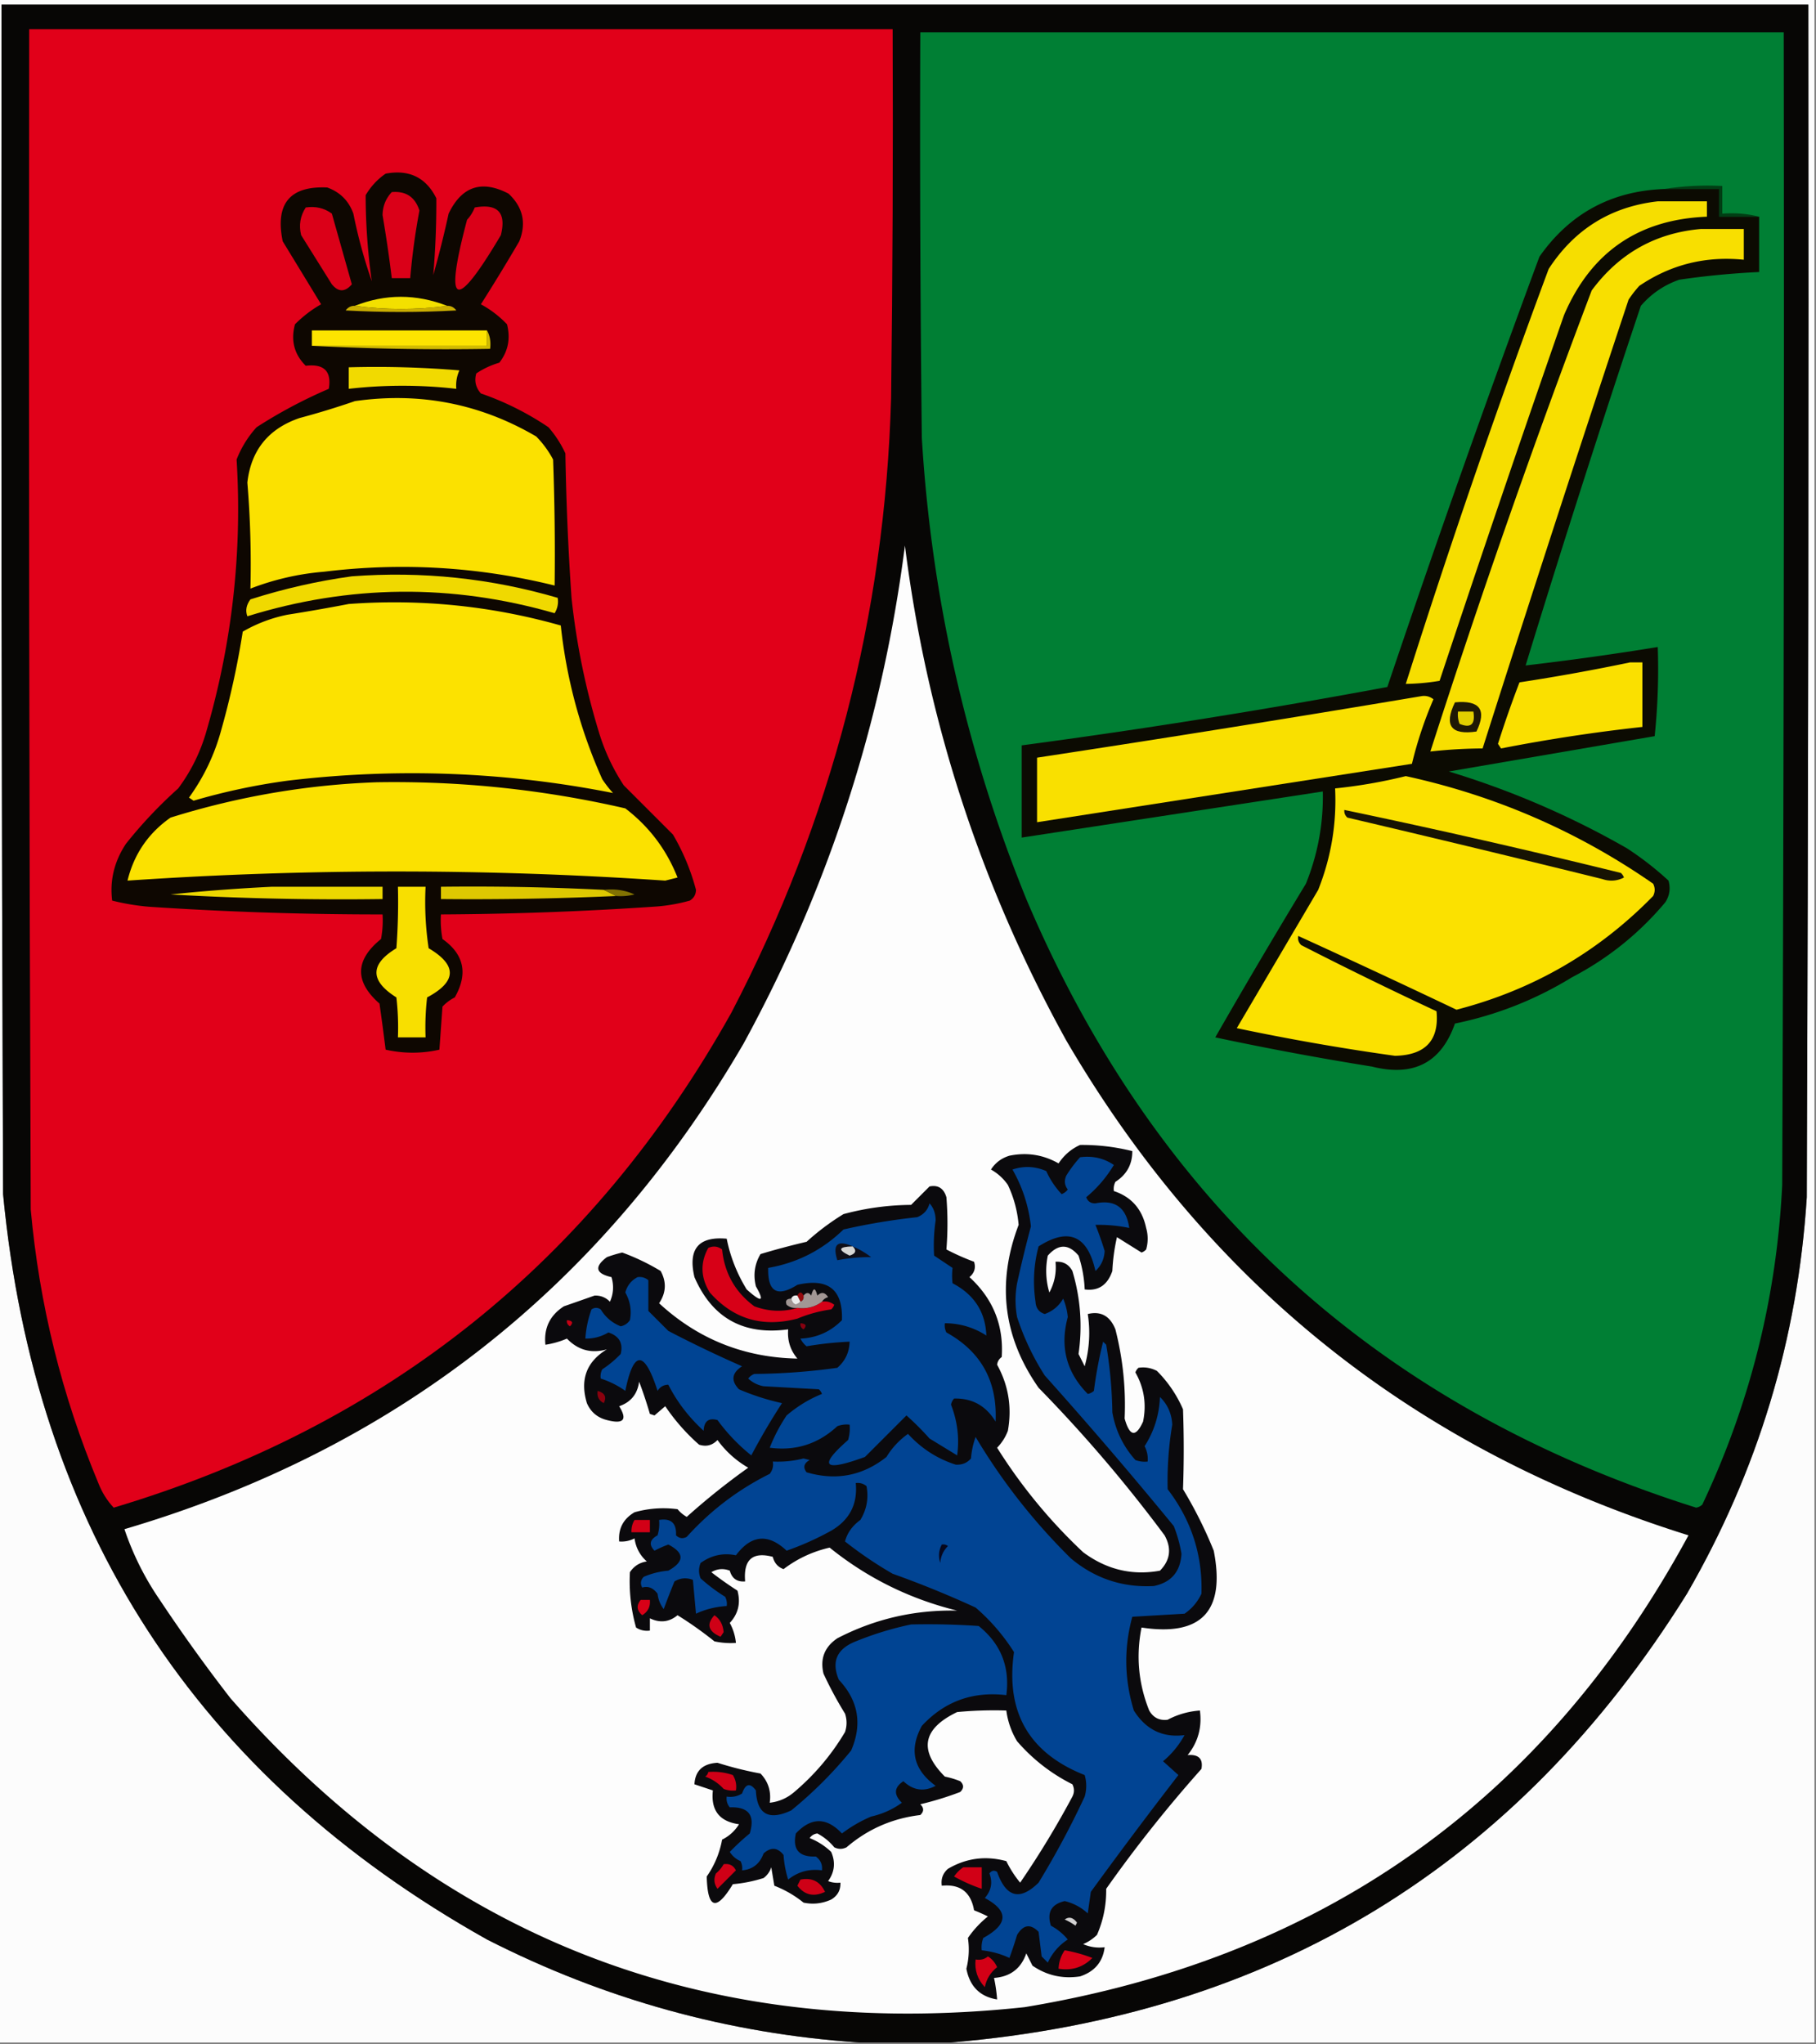 <svg xmlns="http://www.w3.org/2000/svg" width="591" height="665" style="shape-rendering:geometricPrecision;text-rendering:geometricPrecision;image-rendering:optimizeQuality;fill-rule:evenodd;clip-rule:evenodd"><rect width="100%" height="100%" fill="#808080" stroke="none"/><path style="opacity:1" fill="#fcfcfc" d="M-.5-.5h591v665h-281c104.437-8.781 184.27-57.448 239.5-146 23.089-39.936 36.089-82.936 39-129 .5-129.333.667-258.666.5-388H.5c-.167 129 0 258 .5 387C11.388 497.126 63.888 577.959 158.5 631c38.16 19.454 78.493 30.62 121 33.5H-.5V-.5z"/><path style="opacity:1" fill="#070605" d="M309.5 664.5h-30c-42.507-2.88-82.84-14.046-121-33.5C63.888 577.959 11.388 497.126 1 388.5c-.5-129-.667-258-.5-387h588c.167 129.334 0 258.667-.5 388-2.911 46.064-15.911 89.064-39 129-55.23 88.552-135.063 137.219-239.5 146z"/><path style="opacity:1" fill="#fdfdfd" d="M294.5 177.5c7.167 56.962 24.667 110.628 52.5 161 46.577 79.738 114.077 133.405 202.5 161-46.77 86.255-118.77 137.422-216 153.5C229.711 664.167 143.544 630.667 75 552.5a542.157 542.157 0 0 1-23-32 92.862 92.862 0 0 1-11.5-23c88.137-25.975 155.303-78.642 201.5-158 27.671-50.678 45.171-104.678 52.5-162z"/><path style="opacity:1" fill="#0b0a0d" d="M351.5 372.5a66.582 66.582 0 0 1 17 2c.011 4.31-1.823 7.643-5.5 10a4.934 4.934 0 0 0-.5 3c5.717 1.894 9.217 5.894 10.5 12a12.494 12.494 0 0 1 0 7 3.647 3.647 0 0 1-1.5 1l-8-5a62.744 62.744 0 0 0-1.5 11c-1.571 4.595-4.571 6.595-9 6a40.23 40.23 0 0 0-2-11c-3.249-3.867-6.582-3.867-10 0a24.551 24.551 0 0 0 .5 12c1.683-3.102 2.349-6.436 2-10 2.481-.177 4.314.823 5.5 3 2.653 8.871 3.32 17.871 2 27l2 4c1.548-5.672 1.882-11.339 1-17 4.264-1.029 7.264.638 9 5 2.434 9.581 3.434 19.247 3 29 1.639 5.863 3.639 6.196 6 1 1.167-5.68.334-11.014-2.5-16a3.647 3.647 0 0 1 1-1.5c2.053-.325 4.053.009 6 1a40.256 40.256 0 0 1 8.5 12.5c.312 8.68.312 17.347 0 26a139.908 139.908 0 0 1 10 20c3.858 19.638-3.975 27.971-23.5 25-1.839 9.263-1.006 18.263 2.5 27 1.333 2.333 3.333 3.333 6 3 3.251-1.724 6.751-2.724 10.5-3 .721 5.451-.612 10.285-4 14.5 3.589-.29 5.089 1.21 4.5 4.5a438.005 438.005 0 0 0-31 39c.072 5.26-.928 10.26-3 15a14.748 14.748 0 0 1-4.5 3 13.116 13.116 0 0 0 7 1c-.588 4.767-3.255 7.934-8 9.5-5.679.865-10.846-.301-15.5-3.5l-2-4c-1.707 4.945-5.207 7.611-10.5 8a51.569 51.569 0 0 1 1 7c-5.574-.907-8.907-4.24-10-10 .833-3.317.999-6.65.5-10a32.446 32.446 0 0 1 6.5-7 54.628 54.628 0 0 0-4.5-2c-1.038-5.933-4.538-8.599-10.5-8-.322-2.222.345-4.056 2-5.5 5.946-3.498 12.279-4.331 19-2.5a35.186 35.186 0 0 0 4.5 7c6.169-9 11.836-18.334 17-28 .667-1.333.667-2.667 0-4-6.905-3.458-12.905-8.125-18-14a25.64 25.64 0 0 1-3.5-10 128.507 128.507 0 0 0-16 .5c-11.249 5.407-12.582 12.407-4 21 1.718.346 3.385.846 5 1.5 1.231 1.151 1.231 2.317 0 3.5a101.794 101.794 0 0 1-13 4c1.231 1.183 1.231 2.349 0 3.5-9.099 1.085-17.099 4.585-24 10.5-1.333.667-2.667.667-4 0a17.712 17.712 0 0 0-5.5-4.5c-1.059.13-1.892.63-2.5 1.5a21.685 21.685 0 0 1 7 4.5c1.467 3.362 1.134 6.529-1 9.5a8.43 8.43 0 0 0 4 .5c.107 2.403-.893 4.236-3 5.5-2.906 1.318-5.906 1.652-9 1a35.327 35.327 0 0 0-9.5-5.5l-1-6a6.978 6.978 0 0 1-2.5 3.5 45.984 45.984 0 0 1-10 2c-5.407 8.911-8.24 8.077-8.5-2.5a30.346 30.346 0 0 0 5-12 13.271 13.271 0 0 0 5.5-5c-6.377-.882-9.211-4.548-8.5-11l-6-2c.232-4.393 2.732-6.726 7.5-7a113.6 113.6 0 0 0 14 3.5c2.529 2.642 3.529 5.808 3 9.5 3.016-.341 5.682-1.507 8-3.5 6.627-5.62 12.127-12.12 16.5-19.5.667-2 .667-4 0-6a122.324 122.324 0 0 1-7-13c-1.163-4.845.337-8.679 4.5-11.5 12.177-6.311 25.177-9.311 39-9-15.427-3.797-29.261-10.631-41.5-20.5-5.543 1.273-10.543 3.606-15 7-1.847-.669-3.014-2.003-3.5-4-6.6-1.745-9.6.922-9 8-2.614.223-4.281-.944-5-3.5-2.079-.808-4.079-.641-6 .5a119.58 119.58 0 0 0 8.5 6c1.097 4.024.264 7.524-2.5 10.5a16.994 16.994 0 0 1 2 6.5 24.935 24.935 0 0 1-7-.5 119.794 119.794 0 0 0-12-8.5c-2.733 2.25-5.733 2.583-9 1v4c-1.644.214-3.144-.12-4.5-1a55.427 55.427 0 0 1-2-18c1.319-1.987 3.152-3.154 5.5-3.5-2.239-1.978-3.572-4.478-4-7.5a9.108 9.108 0 0 1-5 1c-.318-4.189 1.348-7.355 5-9.5a34.611 34.611 0 0 1 14-1 10.756 10.756 0 0 0 3 2.5 225.393 225.393 0 0 1 20-16 32.255 32.255 0 0 1-10-9c-1.691 1.756-3.691 2.256-6 1.5a65.052 65.052 0 0 1-11-12.5 604.676 604.676 0 0 0-3.5 3l-1.5-.5a146.951 146.951 0 0 0-3.5-10.5c-.535 4.031-2.701 6.698-6.5 8 2.762 4.423 1.429 5.923-4 4.5-3.083-.786-5.249-2.619-6.5-5.5-2.304-7.65-.138-13.483 6.5-17.5-5.041 1.426-9.375.259-13-3.5a28.741 28.741 0 0 1-7 2c-.563-5.374 1.437-9.541 6-12.5 3.386-1.175 6.719-2.342 10-3.5 1.981-.063 3.648.604 5 2 1.152-2.606 1.318-5.273.5-8-5.183-1.184-5.683-3.351-1.5-6.5a43.145 43.145 0 0 1 5-1.5 72.037 72.037 0 0 1 12.5 6c1.959 3.565 1.792 7.065-.5 10.5 12.661 11.669 27.661 17.669 45 18-2.294-2.718-3.294-5.885-3-9.5-14.564 1.973-24.73-3.694-30.5-17-2.161-9.162 1.339-13.329 10.5-12.5 1.162 5.836 3.329 11.336 6.5 16.5 4.896 4.389 5.896 4.056 3-1-.929-3.744-.429-7.244 1.5-10.5 4.94-1.485 9.94-2.819 15-4a78.664 78.664 0 0 1 12-9 86.497 86.497 0 0 1 22-3l6-6c2.798-.561 4.631.606 5.5 3.5.456 5.704.456 11.37 0 17a76.537 76.537 0 0 0 9 4c.624 1.964.124 3.631-1.5 5 7.685 7.029 11.185 15.695 10.5 26-.87.608-1.37 1.441-1.5 2.5 3.699 6.694 4.866 13.861 3.5 21.5a15.83 15.83 0 0 1-3.5 5.5 171.655 171.655 0 0 0 28 34c7.609 5.654 15.942 7.654 25 6 3.348-3.419 3.848-7.252 1.5-11.5a465.798 465.798 0 0 0-41-48c-11.526-16.444-13.693-34.11-6.5-53a37.652 37.652 0 0 0-3.5-13 16.363 16.363 0 0 0-5.5-5c1.424-2.218 3.424-3.718 6-4.5 5.68-1.167 11.014-.334 16 2.5 1.807-2.719 4.14-4.719 7-6z"/><path style="opacity:1" fill="#007f34" d="M299.5 10.5h281c.167 125 0 250-.5 375-1.779 36.448-10.445 71.114-26 104a3.943 3.943 0 0 1-2 1c-103.169-32.506-175.836-98.506-218-198-19.528-48.115-30.862-98.115-34-150a8707.83 8707.83 0 0 1-.5-132z"/><path style="opacity:1" fill="#013e14" d="M541.5 61.5c6.145-.99 12.478-1.324 19-1v9c4.202-.317 8.202.017 12 1h-13v-9h-18z"/><path style="opacity:1" fill="#0c0b02" d="M541.5 61.5h18v9h13v18a265.983 265.983 0 0 0-26 2.5c-4.912 1.708-9.079 4.542-12.5 8.5a4763.315 4763.315 0 0 0-37.5 117 951.113 951.113 0 0 0 43-6c.332 9.69-.002 19.356-1 29l-67 11.5a279.299 279.299 0 0 1 58 25 102.355 102.355 0 0 1 13.5 10.5c.706 2.471.373 4.805-1 7-8.535 10.186-18.701 18.352-30.5 24.5-11.781 7.223-24.448 12.223-38 15-4.463 12.736-13.463 17.403-27 14a1020.47 1020.47 0 0 1-51-9.5 2358.854 2358.854 0 0 1 29.5-50c3.882-9.628 5.716-19.628 5.5-30l-98 15v-30a2333.544 2333.544 0 0 0 119-19c15.8-46.898 32.3-93.565 49.5-140 9.837-14.003 23.337-21.336 40.5-22z"/><path style="opacity:1" fill="#fbe100" d="M457.5 252.5c29.226 6.368 56.059 18.034 80.5 35 .667 1.333.667 2.667 0 4-17.834 18.255-39.167 30.588-64 37a3558.46 3558.46 0 0 0-51.5-24c-.219 1.175.114 2.175 1 3a1340.67 1340.67 0 0 0 44 21.5c.908 9.438-3.592 14.271-13.5 14.5a755.413 755.413 0 0 1-51.5-9l26.5-45c4.212-10.603 6.045-21.603 5.5-33a165.448 165.448 0 0 0 23-4z"/><path style="opacity:1" fill="#171303" d="M437.5 263.5a2597.542 2597.542 0 0 1 90 20.5c.457.414.791.914 1 1.5-2.265 1.147-4.598 1.314-7 .5a7500.308 7500.308 0 0 0-83-20c-.752-.671-1.086-1.504-1-2.5z"/><path style="opacity:1" fill="#f9e000" d="M462.5 226.5c1.478-.262 2.811.071 4 1a129.396 129.396 0 0 0-7 21l-122 19v-21a8158.407 8158.407 0 0 0 125-20z"/><path style="opacity:1" fill="#fae000" d="M530.5 215.5h4v21a548.768 548.768 0 0 0-46 7l-1-1.5a353.711 353.711 0 0 1 7-20 671.323 671.323 0 0 0 36-6.5z"/><path style="opacity:1" fill="#f8df00" d="M553.5 74.5h14v10c-12.455-1.254-23.788 1.58-34 8.5a36.005 36.005 0 0 0-3.5 4.5 12411.773 12411.773 0 0 0-47.5 146c-5.689.032-11.355.366-17 1a3073.344 3073.344 0 0 1 52.5-150c8.898-12.029 20.732-18.695 35.5-20z"/><path style="opacity:1" fill="#1e1805" d="M473.5 228.5c8.092-.763 10.426 2.403 7 9.5-8.311 1.208-10.644-1.959-7-9.5z"/><path style="opacity:1" fill="#e2cf00" d="M474.5 231.5h5c.669 4.176-.831 5.509-4.5 4a8.43 8.43 0 0 1-.5-4z"/><path style="opacity:1" fill="#f6de00" d="M539.5 65.5h16v5c-22.247.873-37.747 11.54-46.5 32a8328.22 8328.22 0 0 0-40.5 119 72.032 72.032 0 0 1-11 1 2927.93 2927.93 0 0 1 46.5-135c8.414-12.925 20.247-20.258 35.5-22z"/><path style="opacity:1" fill="#e10019" d="M9.5 9.5h281c.167 40.001 0 80.001-.5 120-2.01 70.708-19.343 137.375-52 200-45.184 80.776-112.184 134.443-201 161-2.156-2.301-3.822-4.967-5-8-11.879-28.516-19.212-58.183-22-89-.5-128-.667-256-.5-384z"/><path style="opacity:1" fill="#0e0701" d="M125.5 56.5c7.628-1.435 13.128 1.231 16.5 8a277.347 277.347 0 0 1-1 25 334.868 334.868 0 0 0 5-20c4.269-8.886 10.769-11.052 19.5-6.5 4.688 4.392 5.855 9.559 3.5 15.5A638.297 638.297 0 0 1 156.5 99c3.124 1.682 5.958 3.848 8.5 6.5 1.193 4.652.36 8.819-2.5 12.5a26.813 26.813 0 0 0-7.5 3.5c-.687 2.42-.187 4.587 1.5 6.5a94.29 94.29 0 0 1 22 11 35.978 35.978 0 0 1 5.5 8.5c.251 15.64.917 31.307 2 47a234.275 234.275 0 0 0 9 44 66.151 66.151 0 0 0 8 17l16 16a71.218 71.218 0 0 1 7.5 18c-.029 1.529-.696 2.696-2 3.5a55.799 55.799 0 0 1-12 2 1107.689 1107.689 0 0 1-69 2.5 32.462 32.462 0 0 0 .5 8c7.045 4.967 8.378 11.3 4 19a13.92 13.92 0 0 0-4 3l-1 14c-5.779 1.307-11.612 1.307-17.5 0a853.769 853.769 0 0 0-2-15c-8.149-7.149-7.982-14.149.5-21 .497-2.646.664-5.313.5-8a1132.8 1132.8 0 0 1-76-2.5 74.524 74.524 0 0 1-12-2c-.813-6.587.687-12.754 4.5-18.5a146.598 146.598 0 0 1 17-18c4.054-5.442 7.054-11.442 9-18 8.525-29.056 11.858-58.723 10-89a34.03 34.03 0 0 1 6.5-10.5 158.878 158.878 0 0 1 23.5-12.5c.967-5.701-1.533-8.201-7.5-7.5-3.76-3.743-4.926-8.243-3.5-13.5 2.659-2.645 5.492-4.812 8.5-6.5-4.151-6.823-8.317-13.656-12.5-20.5-2.506-12.222 2.328-18.056 14.5-17.5 4.167 1.5 7 4.333 8.5 8.5a164.828 164.828 0 0 0 6 22 200.235 200.235 0 0 1-2-28c1.694-2.858 3.861-5.191 6.5-7z"/><path style="opacity:1" fill="#dec801" d="m196.5 289.5 4 2a1032.602 1032.602 0 0 1-57 1v-4c17.683-.214 35.35.119 53 1z"/><path style="opacity:1" fill="#f8df00" d="M129.5 288.5h9c-.33 6.7.003 13.366 1 20 9.338 5.517 9.171 10.85-.5 16a84.902 84.902 0 0 0-.5 13h-9a84.902 84.902 0 0 0-.5-13c-8.642-5.439-8.642-10.772 0-16 .5-6.658.666-13.325.5-20z"/><path style="opacity:1" fill="#827202" d="M196.5 289.5c3.548-.405 6.881.095 10 1.5a18.453 18.453 0 0 1-6 .5l-4-2z"/><path style="opacity:1" fill="#ecd700" d="M88.5 288.5h36v4a975.27 975.27 0 0 1-69-1.5 590.256 590.256 0 0 1 33-2.5z"/><path style="opacity:1" fill="#fbe100" d="M122.5 254.5a334.528 334.528 0 0 1 81 8.5c7.745 5.914 13.412 13.414 17 22.5l-4 1a1289.117 1289.117 0 0 0-175 0c2.1-8.598 6.767-15.431 14-20.5 21.941-6.852 44.275-10.685 67-11.5z"/><path style="opacity:1" fill="#fce200" d="M113.5 196.5c23.448-1.712 46.448.621 69 7 1.864 17.39 6.364 34.057 13.5 50a36.078 36.078 0 0 0 3.5 4.5c-35.049-6.934-70.382-8.267-106-4a206.728 206.728 0 0 0-30.5 6.5l-1.5-1c4.831-6.664 8.331-13.997 10.5-22a273.748 273.748 0 0 0 7-32c4.498-2.612 9.332-4.445 14.5-5.5a613.251 613.251 0 0 0 20-3.5z"/><path style="opacity:1" fill="#f0d900" d="M114.5 187.5c22.813-1.714 45.146.619 67 7 .285 1.788-.048 3.455-1 5-33.45-9.639-66.783-9.306-100 1-.692-1.835-.358-3.668 1-5.5 10.917-3.48 21.917-5.98 33-7.5z"/><path style="opacity:1" fill="#fbe100" d="M115.5 130.5c21.112-3.011 40.778.823 59 11.5a32.005 32.005 0 0 1 5.5 7.5c.5 13.663.667 27.329.5 41-24.695-6.096-49.695-7.596-75-4.5a85.563 85.563 0 0 0-24 5.5 321.13 321.13 0 0 0-1-34.5c1.197-10.538 6.864-17.538 17-21a263.916 263.916 0 0 0 18-5.5z"/><path style="opacity:1" fill="#f1da00" d="M113.5 119.5a324.95 324.95 0 0 1 36 1 11.988 11.988 0 0 0-1 6 153.663 153.663 0 0 0-35 0v-7z"/><path style="opacity:1" fill="#d0ba01" d="M158.5 107.5c.961 1.765 1.295 3.765 1 6a841.82 841.82 0 0 1-58-1h57v-5z"/><path style="opacity:1" fill="#fde400" d="M158.5 107.5v5h-57v-5h57z"/><path style="opacity:1" fill="#c9ad01" d="M115.5 99.5c10 1.333 20 1.333 30 0 1.256-.039 2.256.461 3 1.5-12 .667-24 .667-36 0 .744-1.039 1.744-1.539 3-1.5z"/><path style="opacity:1" fill="#f3e000" d="M145.5 99.5c-10 1.333-20 1.333-30 0 9.909-3.917 19.909-3.917 30 0z"/><path style="opacity:1" fill="#da0018" d="M154.5 67.5c7.5-1.334 10.333 1.666 8.5 9-14.911 25.183-18.577 23.517-11-5a12.642 12.642 0 0 0 2.5-4z"/><path style="opacity:1" fill="#db0018" d="M99.5 67.5c3.185-.48 6.019.186 8.5 2l6.5 23c-2.213 2.58-4.38 2.58-6.5 0l-10-16c-.793-3.241-.293-6.241 1.5-9z"/><path style="opacity:1" fill="#da0018" d="M127.5 62.5c4.596-.406 7.596 1.594 9 6a218.25 218.25 0 0 0-3 22h-6a432.835 432.835 0 0 0-3-20.5c.048-2.922 1.048-5.422 3-7.5z"/><path style="opacity:1" fill="#004594" d="M302.5 391.5c1.287 1.371 1.953 3.205 2 5.5a56.376 56.376 0 0 0-.5 11.5l6 4a21.438 21.438 0 0 0 0 5c7.033 3.662 10.7 9.329 11 17-4.12-2.645-8.62-3.979-13.5-4a4.934 4.934 0 0 0 .5 3c11.297 6.251 16.63 15.918 16 29-3.122-5.149-7.622-7.649-13.5-7.5a3.943 3.943 0 0 0-1 2c2.095 5.405 2.762 10.905 2 16.5l-9-5.5a89.954 89.954 0 0 0-7.5-7.5L281.5 474c-13.467 4.92-15.301 3.087-5.5-5.5a12.93 12.93 0 0 0 .5-5 8.43 8.43 0 0 0-4 .5c-6.24 5.787-13.573 8.121-22 7a55.099 55.099 0 0 1 5.5-10.5c3.529-3.006 7.363-5.34 11.5-7a3.647 3.647 0 0 0-1-1.5l-18-1c-1.921-.36-3.588-1.194-5-2.5a4.457 4.457 0 0 1 2-1.5 208.89 208.89 0 0 0 27-2c2.578-2.228 3.911-5.061 4-8.5-4.762.213-9.428.713-14 1.5a7.248 7.248 0 0 1-2-2.5c5.309-.239 9.809-2.239 13.5-6 .354-9.958-4.479-13.791-14.5-11.5-6.539 4.137-9.706 2.304-9.5-5.5 9.469-1.651 17.636-5.818 24.5-12.5a207.133 207.133 0 0 1 24-4c2.135-.876 3.469-2.376 4-4.5z"/><path style="opacity:1" fill="#0e0e18" d="M277.5 405.5a27.563 27.563 0 0 1 6 3.5 55.06 55.06 0 0 0-11 1c-1.628-5.173.039-6.673 5-4.5z"/><path style="opacity:1" fill="#d6d6d5" d="M277.5 405.5c1.353 1.367 1.019 2.367-1 3-3.97-1.892-3.637-2.892 1-3z"/><path style="opacity:1" fill="#d70017" d="M259.5 425.5c3.053.389 5.72-.277 8-2 1.478-.262 2.811.071 4 1a3.647 3.647 0 0 1-1 1.5 44.774 44.774 0 0 0-11 3c-11.368 2.965-20.868.132-28.5-8.5-2.991-4.847-3.157-9.681-.5-14.5 1.612-.72 3.112-.554 4.5.5.783 7.734 4.283 13.901 10.5 18.5 4.732 1.733 9.399 1.9 14 .5z"/><path style="opacity:1" fill="#004493" d="M207.5 415.5c1.322-.17 2.489.163 3.5 1v10l6.5 6.5a396.758 396.758 0 0 0 24 11.5c-3.363 2.187-3.696 4.687-1 7.5a78.067 78.067 0 0 0 14 4.5 216.587 216.587 0 0 0-10 17 59.89 59.89 0 0 1-11-11.5c-2.883-.795-4.383.371-4.5 3.5-4.85-4.44-8.684-9.44-11.5-15-1.529.029-2.696.696-3.5 2-4.304-13.303-7.804-13.303-10.5 0-2.414-1.724-5.08-3.058-8-4a4.934 4.934 0 0 1 .5-3 33.816 33.816 0 0 0 6-5c.844-3.506-.49-5.839-4-7-2.319 1.371-4.819 2.038-7.5 2 .223-3.284.89-6.451 2-9.5 1-.667 2-.667 3 0 1.567 2.568 3.733 4.402 6.5 5.5 1.261-.259 2.261-.926 3-2 .602-3.162.102-6.162-1.5-9 .627-2.287 1.96-3.954 4-5z"/><path style="opacity:1" fill="#950a0e" d="M261.5 421.5c.172.992-.162 1.658-1 2l-1-2c.667-1.333 1.333-1.333 2 0z"/><path style="opacity:1" fill="#a19694" d="M267.5 423.5c-2.28 1.723-4.947 2.389-8 2-1.322.17-2.489-.163-3.5-1-.528-1.316-.028-1.983 1.5-2 .553 2.052 1.553 2.385 3 1 .838-.342 1.172-1.008 1-2 .897-1.098 1.73-1.098 2.5 0 .667-2.667 1.333-2.667 2 0 1.297-1.284 2.464-1.117 3.5.5-.916.278-1.582.778-2 1.5z"/><path style="opacity:1" fill="#ececec" d="m259.5 421.5 1 2c-1.447 1.385-2.447 1.052-3-1 .342-.838 1.008-1.172 2-1z"/><path style="opacity:1" fill="#c50114" d="M184.5 429.5c1.837.139 2.17.806 1 2-.798-.457-1.131-1.124-1-2z"/><path style="opacity:1" fill="#870110" d="M260.5 430.5c1.837.139 2.17.806 1 2-.798-.457-1.131-1.124-1-2z"/><path style="opacity:1" fill="#8a010e" d="M194.5 452.5c2.332.662 2.999 1.995 2 4-1.611-.82-2.278-2.154-2-4z"/><path style="opacity:1" fill="#014493" d="M351.5 376.5c4.044-.542 7.711.291 11 2.5-2.428 4.046-5.428 7.546-9 10.5.5 1.381 1.5 2.047 3 2 6.395-1.289 10.062 1.377 11 8a49.369 49.369 0 0 0-11-1 100.339 100.339 0 0 1 3 8.5c-.151 2.644-1.151 4.811-3 6.5-2.557-11.565-8.724-14.232-18.5-8-1.576 5.888-1.909 11.888-1 18 .118 2.073 1.118 3.407 3 4 2.597-.929 4.597-2.596 6-5a20.2 20.2 0 0 1 1.5 6c-2.613 9.647-.447 17.981 6.5 25a3.943 3.943 0 0 0 2-1 136.305 136.305 0 0 1 3-16l1 1a144.606 144.606 0 0 1 2 22c1.037 5.906 3.537 11.073 7.5 15.5a8.43 8.43 0 0 0 4 .5 9.108 9.108 0 0 0-1-5c3.101-4.84 4.768-10.173 5-16 2.478 2.414 3.812 5.414 4 9a111.324 111.324 0 0 0-1.5 21c7.726 10.096 11.393 21.429 11 34-1.25 2.671-3.083 4.837-5.5 6.5l-17 1c-2.778 10.182-2.611 20.349.5 30.5 3.927 6.238 9.427 8.904 16.5 8-1.841 3.331-4.174 6.164-7 8.5 1.675 1.502 3.341 3.002 5 4.5a1576.784 1576.784 0 0 0-28.5 38l-1 7a16.702 16.702 0 0 0-7.5-4c-4.336 1.001-5.836 3.668-4.5 8a18.061 18.061 0 0 1 5.5 4.5c-2.861 1.863-5.027 4.363-6.5 7.5l-2-2-1-8c-2.632-2.692-4.966-2.359-7 1a121.805 121.805 0 0 1-2.5 7.5c-2.66-1.273-5.66-2.107-9-2.5a8.43 8.43 0 0 1 .5-4c8.158-4.482 8.325-8.815.5-13 2.11-2.425 2.61-5.092 1.5-8 .718-.951 1.551-1.117 2.5-.5 2.923 8.312 7.423 9.479 13.5 3.5a281.822 281.822 0 0 0 15-28 12.494 12.494 0 0 0 0-7c-18.136-7.17-25.802-20.504-23-40a64.556 64.556 0 0 0-12.5-14.5 331.96 331.96 0 0 0-27-11 129.21 129.21 0 0 1-15.5-10.5c.72-2.765 2.387-5.099 5-7 2.072-3.432 2.738-7.098 2-11-1.011-.837-2.178-1.17-3.5-1 .645 6.86-2.022 12.027-8 15.5a94.082 94.082 0 0 1-14.5 6.5c-6.012-5.668-11.512-5.168-16.5 1.5-4.146-.857-7.979-.024-11.5 2.5-.667 1.667-.667 3.333 0 5a55.337 55.337 0 0 0 8 6c.483.948.649 1.948.5 3-3.635.241-6.968 1.075-10 2.5l-1-11c-2.079-.808-4.079-.641-6 .5a305.666 305.666 0 0 0-3.5 9c-1.117-1.449-1.784-3.116-2-5-1.46-1.922-3.127-2.589-5-2-.684-1.284-.517-2.451.5-3.5a25.777 25.777 0 0 1 8-2c5.286-2.937 5.286-5.771 0-8.5a37.138 37.138 0 0 0-4.5 2c-1.895-1.935-1.562-3.602 1-5a12.93 12.93 0 0 0 .5-5c3.875-.626 5.709 1.041 5.5 5 1.049 1.017 2.216 1.184 3.5.5 7.722-8.561 16.722-15.394 27-20.5.929-1.189 1.262-2.522 1-4 3.384.16 6.717-.173 10-1l2 .5c-1.894 1.079-2.227 2.413-1 4 9.586 2.816 18.253 1.149 26-5a25.038 25.038 0 0 1 7-7.5c4.348 4.748 9.514 8.081 15.5 10 2.034.146 3.701-.52 5-2 .186-2.4.686-4.734 1.5-7 8.617 14.458 18.95 27.624 31 39.5 7.834 6.541 16.834 9.541 27 9 5.66-1.164 8.66-4.664 9-10.5a44.246 44.246 0 0 0-2.5-9 1459.676 1459.676 0 0 0-42-49 82.68 82.68 0 0 1-9-19 30.485 30.485 0 0 1 0-11 430.431 430.431 0 0 1 4.5-18.5c-.722-6.603-2.722-12.77-6-18.5 3.714-1.245 7.38-1.079 11 .5a27.149 27.149 0 0 0 5 7.5 4.457 4.457 0 0 0 2-1.5c-1.054-1.388-1.22-2.888-.5-4.5a40.775 40.775 0 0 1 4.5-6z"/><path style="opacity:1" fill="#d20016" d="M206.5 494.5h5v4h-6c-.067-1.459.266-2.792 1-4z"/><path style="opacity:1" fill="#06071d" d="M306.5 502.5a2.428 2.428 0 0 1 2 .5c-1.504 1.491-2.337 3.324-2.5 5.5-.678-2.098-.511-4.098.5-6z"/><path style="opacity:1" fill="#d70017" d="M208.5 520.5h3c.216 2.181-.617 3.847-2.5 5-1.788-1.523-1.955-3.19-.5-5z"/><path style="opacity:1" fill="#cf0016" d="M232.5 525.5c1.801 1.219 2.801 3.052 3 5.5l-1 1.5c-4.031-1.723-4.698-4.056-2-7z"/><path style="opacity:1" fill="#004493" d="M296.5 528.5c7.341-.166 14.674 0 22 .5 7.207 5.784 10.207 13.284 9 22.5-10.949-1.297-20.116 2.036-27.5 10-4.222 7.749-2.722 14.249 4.5 19.5-3.809 2.01-7.309 1.51-10.5-1.5-3.043 1.998-3.21 4.331-.5 7-2.932 2.154-6.266 3.654-10 4.5a44.742 44.742 0 0 0-9.5 5.5c-5-5.333-10-5.333-15 0-1.128 5.212 1.039 7.712 6.5 7.5 1.537 1.11 2.203 2.61 2 4.5-4.134-.557-7.801.443-11 3a34.251 34.251 0 0 1-1.5-8c-1.938-2.478-4.105-2.645-6.5-.5-1.236 3.38-3.57 5.214-7 5.5a4.934 4.934 0 0 0-.5-3c-1.487-.655-2.653-1.655-3.5-3a76.236 76.236 0 0 1 6.5-6c1.804-5.897-.363-8.73-6.5-8.5-.837-1.011-1.17-2.178-1-3.5 1.788.285 3.455-.048 5-1 1.122-3.236 2.622-3.569 4.5-1 .347 7.751 4.18 9.917 11.5 6.5a134.725 134.725 0 0 0 19.5-19.5c3.688-8.558 2.355-16.225-4-23-2.503-5.889-.669-10.055 5.5-12.5 5.949-2.411 11.949-4.244 18-5.5z"/><path style="opacity:1" fill="#d10017" d="M230.5 576.5a19.372 19.372 0 0 1 8 1c.952 1.545 1.285 3.212 1 5a8.43 8.43 0 0 1-4-.5 14.587 14.587 0 0 0-6-4c.556-.383.889-.883 1-1.5z"/><path style="opacity:1" fill="#cf0016" d="M235.5 606.5c1.846-.278 3.18.389 4 2l-6 6c-1.131-1.574-1.298-3.241-.5-5a10.515 10.515 0 0 0 2.5-3z"/><path style="opacity:1" fill="#d10016" d="M313.5 607.5h6v7a53.166 53.166 0 0 1-9-4c.84-1.235 1.84-2.235 3-3z"/><path style="opacity:1" fill="#ce0016" d="M260.5 611.5c3.724-.727 6.391.606 8 4-3.65 1.724-6.65 1.057-9-2 .363-.683.696-1.35 1-2z"/><path style="opacity:1" fill="#d2d1d2" d="M346.5 624.5c1.392-1.022 2.725-.689 4 1l-.5 1a18.473 18.473 0 0 0-3.5-2z"/><path style="opacity:1" fill="#d80017" d="M346.5 634.5a48.364 48.364 0 0 1 9 2.5c-3.014 3.034-6.681 4.201-11 3.5.104-2.203.77-4.203 2-6z"/><path style="opacity:1" fill="#d20016" d="M321.5 636.5c1.337.815 2.337 1.982 3 3.5-2.128 1.667-3.461 3.834-4 6.5-2.374-2.528-3.374-5.528-3-9 1.599.268 2.932-.066 4-1z"/></svg>